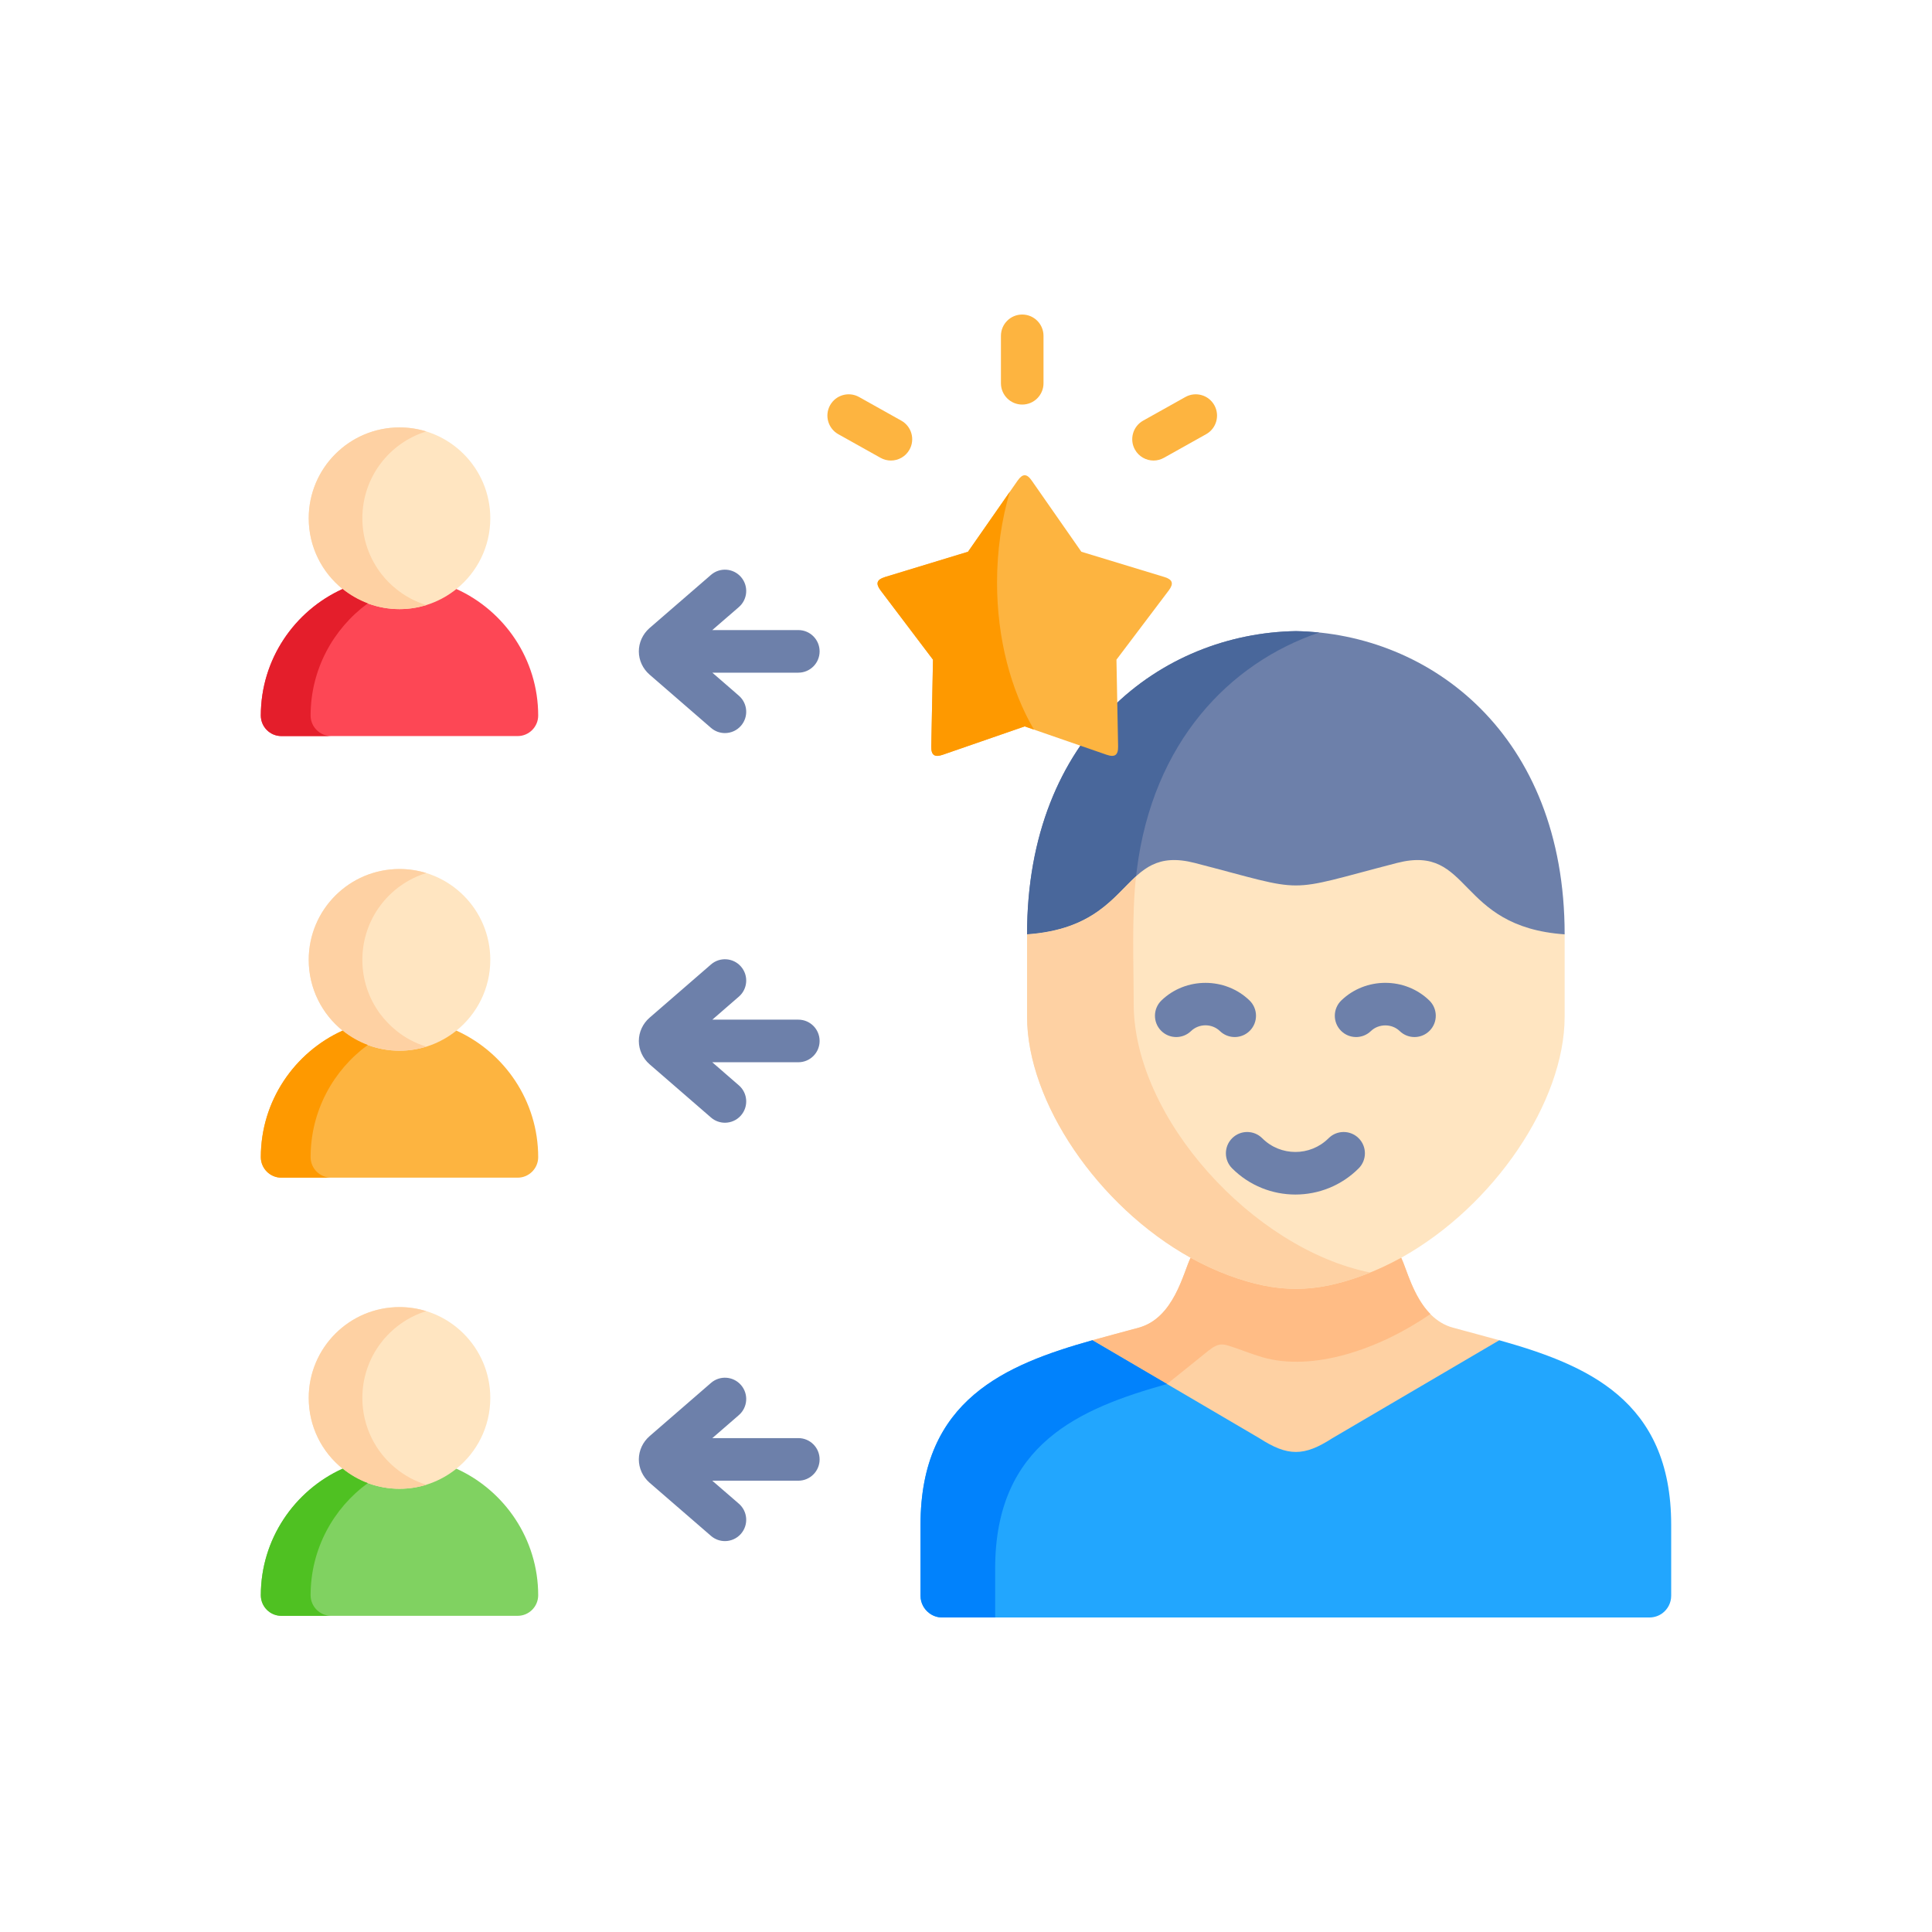 <?xml version="1.0"?>
<svg  x="0" y="0" viewBox="0 0 512 512" xmlns="http://www.w3.org/2000/svg" xmlns:xlink="http://www.w3.org/1999/xlink"><g transform="matrix(-0.73,0,0,0.73,442.881,69.12)"><g xmlns="http://www.w3.org/2000/svg"><g><path clip-rule="evenodd" d="m440.992 119.141c-17.477 7.925-29.683 25.562-29.683 45.94 0 4.082 3.335 7.448 7.443 7.448h85.805c4.109 0 7.443-3.367 7.443-7.448 0-20.378-12.207-38.015-29.683-45.94-11.225-7.21-28.552-8.133-41.325 0z" fill="#fd4755" fill-rule="evenodd" data-original="#fd4755" style="" class=""/></g><g><path clip-rule="evenodd" d="m440.992 279.454c-17.477 7.925-29.683 25.562-29.683 45.94 0 4.082 3.335 7.448 7.443 7.448h85.805c4.109 0 7.443-3.367 7.443-7.448 0-20.378-12.207-38.015-29.683-45.94-11.225-8.58-28.552-9.593-41.325 0z" fill="#fdb440" fill-rule="evenodd" data-original="#fdb440" style="" class=""/></g><g><path clip-rule="evenodd" d="m461.654 220.793c-18.191 0-32.958 14.747-32.958 32.98 0 10.368 4.793 19.633 12.296 25.681 5.657 4.558 12.832 7.299 20.662 7.299s15.005-2.741 20.662-7.299c7.503-6.048 12.296-15.313 12.296-25.681.001-18.233-14.766-32.98-32.958-32.98z" fill="#ffe5c1" fill-rule="evenodd" data-original="#ffe5c1" style="" class=""/></g><g><path clip-rule="evenodd" d="m440.992 438.486c-17.477 7.925-29.683 25.592-29.683 45.94 0 4.111 3.335 7.478 7.443 7.478h85.805c4.109 0 7.443-3.367 7.443-7.478 0-20.348-12.207-38.015-29.683-45.94-10.242-5.184-30.666-5.839-41.325 0z" fill="#80d261" fill-rule="evenodd" data-original="#80d261" style=""/></g><g><path clip-rule="evenodd" d="m461.654 60.48c-18.191 0-32.958 14.777-32.958 32.98 0 10.368 4.793 19.633 12.296 25.681 5.657 4.558 12.832 7.299 20.662 7.299s15.005-2.741 20.662-7.299c7.503-6.048 12.296-15.313 12.296-25.681.001-18.203-14.766-32.98-32.958-32.98z" fill="#ffe5c1" fill-rule="evenodd" data-original="#ffe5c1" style="" class=""/></g><g><path clip-rule="evenodd" d="m461.654 379.825c-18.191 0-32.958 14.777-32.958 32.98 0 10.398 4.793 19.663 12.296 25.681 5.657 4.558 12.832 7.299 20.662 7.299s15.005-2.741 20.662-7.299c7.503-6.018 12.296-15.284 12.296-25.681.001-18.203-14.766-32.98-32.958-32.98z" fill="#ffe5c1" fill-rule="evenodd" data-original="#ffe5c1" style="" class=""/></g><g><path clip-rule="evenodd" d="m461.654 379.825c-3.394 0-6.669.536-9.736 1.46 13.457 4.171 23.223 16.714 23.223 31.52 0 10.398-4.793 19.663-12.296 25.681-3.186 2.592-6.907 4.588-10.927 5.839 3.067.953 6.342 1.46 9.736 1.46 7.83 0 15.005-2.741 20.662-7.299 7.503-6.018 12.296-15.284 12.296-25.681.001-18.203-14.766-32.98-32.958-32.98z" fill="#fed1a3" fill-rule="evenodd" data-original="#fed1a3" style="" class=""/></g><g><path clip-rule="evenodd" d="m494.613 93.46c0-18.203-14.767-32.98-32.958-32.98-3.394 0-6.669.506-9.736 1.46 13.457 4.141 23.223 16.684 23.223 31.52 0 7.716-2.65 14.807-7.086 20.438-1.518 1.936-3.275 3.694-5.21 5.243-3.186 2.592-6.907 4.588-10.927 5.839 3.067.924 6.342 1.46 9.736 1.46 7.83 0 15.005-2.741 20.662-7.299 7.502-6.048 12.296-15.313 12.296-25.681z" fill="#fed1a3" fill-rule="evenodd" data-original="#fed1a3" style="" class=""/></g><g><path clip-rule="evenodd" d="m475.141 253.773c0 7.329-2.382 14.092-6.431 19.574-1.697 2.264-3.662 4.32-5.865 6.107-3.186 2.592-6.907 4.588-10.927 5.81 3.067.953 6.342 1.49 9.736 1.49 7.83 0 15.005-2.741 20.662-7.299 7.503-6.048 12.296-15.313 12.296-25.681 0-18.233-14.767-32.98-32.958-32.98-3.394 0-6.669.506-9.736 1.46 13.458 4.14 23.223 16.682 23.223 31.519z" fill="#fed1a3" fill-rule="evenodd" data-original="#fed1a3" style="" class=""/></g><g><path clip-rule="evenodd" d="m512 484.426c0-20.348-12.207-38.015-29.683-45.94-2.739 2.205-5.806 3.992-9.14 5.243 12.564 9.176 20.752 24.013 20.752 40.697 0 4.111-3.364 7.478-7.443 7.478h18.072c4.107 0 7.442-3.366 7.442-7.478z" fill="#4fc122" fill-rule="evenodd" data-original="#4fc122" style=""/></g><g><path clip-rule="evenodd" d="m512 325.394c0-20.378-12.207-38.015-29.683-45.94-2.739 2.205-5.806 3.962-9.14 5.214 12.564 9.176 20.752 24.043 20.752 40.726 0 4.082-3.364 7.448-7.443 7.448h18.072c4.107 0 7.442-3.366 7.442-7.448z" fill="#fe9900" fill-rule="evenodd" data-original="#fe9900" style="" class=""/></g><g><path clip-rule="evenodd" d="m482.317 119.141c-2.739 2.205-5.806 3.962-9.14 5.214 12.564 9.206 20.752 24.043 20.752 40.726 0 4.082-3.364 7.448-7.443 7.448h18.072c4.109 0 7.443-3.367 7.443-7.448-.001-20.378-12.208-38.015-29.684-45.94z" fill="#e41e2b" fill-rule="evenodd" data-original="#e41e2b" style="" class=""/></g><g fill="#6d80aa"><path d="m316.87 149.515h31.221l-9.633 8.353c-3.225 2.797-3.574 7.679-.78 10.905 1.528 1.765 3.679 2.669 5.842 2.669 1.794 0 3.596-.621 5.056-1.889l22.32-19.353c2.447-2.136 3.858-5.185 3.874-8.366.016-3.192-1.375-6.271-3.816-8.446-.027-.024-.055-.049-.084-.073l-22.299-19.306c-3.225-2.792-8.105-2.44-10.898.788-2.792 3.228-2.44 8.111.788 10.905l9.644 8.349h-31.235c-4.268 0-7.726 3.461-7.726 7.731 0 4.272 3.459 7.733 7.726 7.733z" fill="#6d80aa" data-original="#6d80aa" style="" class=""/><path d="m370.875 274.774-22.299-19.335c-3.222-2.796-8.104-2.448-10.898.78-2.795 3.226-2.446 8.109.78 10.905l9.634 8.353h-31.222c-4.268 0-7.726 3.461-7.726 7.731s3.459 7.731 7.726 7.731h31.254l-9.667 8.383c-3.225 2.797-3.574 7.679-.78 10.905 1.528 1.765 3.679 2.669 5.842 2.669 1.794 0 3.596-.621 5.056-1.889l22.32-19.353c2.463-2.151 3.875-5.225 3.874-8.434.001-3.208-1.412-6.281-3.894-8.446z" fill="#6d80aa" data-original="#6d80aa" style="" class=""/><path d="m370.875 426.685-22.299-19.335c-3.222-2.796-8.104-2.448-10.898.78-2.795 3.226-2.446 8.109.78 10.905l9.632 8.352h-31.22c-4.268 0-7.726 3.461-7.726 7.731s3.459 7.731 7.726 7.731h31.236l-9.644 8.349c-3.227 2.794-3.579 7.676-.788 10.905 1.528 1.768 3.681 2.673 5.846 2.673 1.792 0 3.592-.62 5.052-1.885l22.299-19.305c.028-.024.055-.048.084-.073 2.442-2.175 3.832-5.255 3.816-8.448-.017-3.179-1.43-6.227-3.896-8.38z" fill="#6d80aa" data-original="#6d80aa" style="" class=""/></g><g><path clip-rule="evenodd" d="m136.24 134.425c-48.768.804-97.565 37.568-97.565 110.083l105.752 20.527 89.407-20.527c0-72.515-48.797-109.279-97.594-110.083z" fill="#6d80aa" fill-rule="evenodd" data-original="#6d80aa" style="" class=""/></g><g><path clip-rule="evenodd" d="m0 458.835v25.8c0 2.592 1.28 4.916 3.215 6.346 1.31.953 2.918 1.519 4.645 1.519h256.789c1.727 0 3.335-.566 4.615-1.519 1.965-1.43 3.245-3.754 3.245-6.346v-25.8c0-45.374-30.844-58.095-62.403-66.973h-147.703c-31.559 8.877-62.403 21.599-62.403 66.973z" fill="#22a6fe" fill-rule="evenodd" data-original="#22a6fe" style="" class=""/></g><g><path clip-rule="evenodd" d="m62.403 391.861 60.617 35.572c10.272 6.644 16.167 6.644 26.468 0l60.617-35.572c-5.627-1.579-11.284-3.039-16.792-4.558-12.832-3.486-16.196-20.021-18.846-25.383h-76.455c-2.62 5.363-6.014 21.897-18.816 25.383-5.509 1.519-11.166 2.979-16.793 4.558z" fill="#fed1a3" fill-rule="evenodd" data-original="#fed1a3" style="" class=""/></g><g><path clip-rule="evenodd" d="m38.675 274.36c0 30.925 25.664 68.821 59.337 87.56 4.466 2.473 9.081 4.618 13.815 6.376 17.655 6.554 31.172 6.554 48.857 0 4.704-1.758 9.319-3.903 13.785-6.376 33.703-18.739 59.367-56.635 59.367-87.56v-29.852c-39.508-2.771-33.613-32.921-60.885-25.919-21.079 5.452-28.879 8.163-36.71 8.163s-15.631-2.711-36.71-8.163c-27.242-7.001-21.347 23.149-60.855 25.919v29.852z" fill="#ffe5c1" fill-rule="evenodd" data-original="#ffe5c1" style="" class=""/></g><g><path clip-rule="evenodd" d="m148.506 397.998c3.751-1.102 7.949-2.8 11.195-3.843 2.709-.864 4.406-1.579 8.128 1.37l15.184 12.215 27.093-15.879c-5.627-1.579-11.284-3.039-16.792-4.558-12.832-3.486-16.196-20.021-18.846-25.383-4.466 2.473-9.081 4.618-13.785 6.376-17.685 6.554-31.202 6.554-48.857 0-4.734-1.758-9.349-3.903-13.815-6.376-1.935 3.962-4.287 14.062-10.599 20.438 18.757 12.899 42.754 21.003 61.094 15.64z" fill="#ffbc85" fill-rule="evenodd" data-original="#ffbc85" style="" class=""/></g><g><path clip-rule="evenodd" d="m127.754 134.931c32.72 11.113 60.409 39.892 66.244 86.249.089.745.179 1.49.268 2.234 8.187 7.418 15.363 19.395 39.568 21.093 0-72.515-48.797-109.279-97.595-110.083-2.828.06-5.656.239-8.485.507z" fill="#49679b" fill-rule="evenodd" data-original="#49679b" style="" class=""/></g><g><path clip-rule="evenodd" d="m195.13 269.652c0 41.531-43.379 89.109-85.894 97.63.863.357 1.727.685 2.59 1.013 17.655 6.554 31.172 6.554 48.857 0 4.704-1.758 9.319-3.903 13.785-6.376 33.703-18.739 59.367-56.635 59.367-87.56v-29.852c-24.205-1.698-31.38-13.675-39.568-21.093 1.607 14.569.863 31.61.863 46.238z" fill="#fed1a3" fill-rule="evenodd" data-original="#fed1a3" style="" class=""/></g><g><path clip-rule="evenodd" d="m183.012 407.74c31.559 8.878 62.403 21.6 62.403 67.003v16.237 1.519h19.233c1.727 0 3.335-.566 4.615-1.519 1.965-1.43 3.245-3.754 3.245-6.346v-25.8c0-45.374-30.844-58.095-62.403-66.973z" fill="#0182fc" fill-rule="evenodd" data-original="#0182fc" style=""/></g><g><path d="m136.419 338.966c-8.319 0-16.637-3.169-22.97-9.505-3.018-3.02-3.018-7.915 0-10.935 3.017-3.018 7.909-3.018 10.927 0 6.641 6.646 17.446 6.646 24.086 0 3.017-3.018 7.909-3.018 10.927 0 3.018 3.02 3.018 7.914 0 10.935-6.334 6.336-14.652 9.505-22.97 9.505z" fill="#6d80aa" data-original="#6d80aa" style="" class=""/></g><g><path d="m114.385 281.793c-1.931 0-3.863-.72-5.363-2.166-2.846-2.746-7.634-2.751-10.457-.014-3.064 2.973-7.956 2.894-10.926-.169-2.97-3.066-2.894-7.961.17-10.933 8.788-8.525 23.116-8.531 31.94-.014 3.071 2.965 3.16 7.859.198 10.933-1.516 1.572-3.538 2.363-5.562 2.363z" fill="#6d80aa" data-original="#6d80aa" style="" class=""/></g><g><path d="m179.677 281.793c-1.931 0-3.863-.72-5.363-2.166-2.895-2.794-7.605-2.796-10.501 0-3.071 2.964-7.963 2.873-10.925-.197-2.962-3.073-2.874-7.968.198-10.933 8.81-8.501 23.145-8.502 31.955 0 3.071 2.965 3.16 7.859.198 10.933-1.516 1.572-3.538 2.363-5.562 2.363z" fill="#6d80aa" data-original="#6d80aa" style="" class=""/></g><g><path clip-rule="evenodd" d="m237.258 79.785 18.012 25.83 30.13 9.176c3.007.924 3.483 2.354 1.608 4.856l-19.025 25.145.625 31.52c.06 3.128-1.191 4.022-4.138 3.009l-29.773-10.308-29.773 10.308c-2.947 1.013-4.198.119-4.138-3.009l.595-31.52-18.995-25.145c-1.876-2.503-1.399-3.933 1.578-4.856l30.16-9.176 18.012-25.83c1.788-2.592 3.306-2.592 5.122 0z" fill="#fdb440" fill-rule="evenodd" data-original="#fdb440" style="" class=""/></g><g><path clip-rule="evenodd" d="m285.4 114.791-30.13-9.176-15.184-21.778c2.977 10.07 4.645 21.182 4.645 32.921 0 20.467-5.061 39.177-13.398 53.418l3.364-1.162 29.773 10.308c2.948 1.013 4.198.119 4.138-3.009l-.625-31.52 19.025-25.145c1.876-2.503 1.4-3.933-1.608-4.857z" fill="#fe9900" fill-rule="evenodd" data-original="#fe9900" style="" class=""/></g><g><path d="m235.591 52.183c-4.267 0-7.726-3.461-7.726-7.731v-17.22c0-4.27 3.459-7.731 7.726-7.731s7.726 3.461 7.726 7.731v17.22c0 4.27-3.459 7.731-7.726 7.731z" fill="#fdb440" data-original="#fdb440" style="" class=""/></g><g><path d="m187.918 72.502c-1.277 0-2.57-.317-3.764-.985l-15.333-8.58c-3.724-2.084-5.055-6.794-2.972-10.521s6.79-5.058 10.515-2.975l15.333 8.58c3.724 2.084 5.055 6.794 2.972 10.521-1.416 2.533-4.044 3.96-6.751 3.96z" fill="#fdb440" data-original="#fdb440" style="" class=""/></g><g><path d="m283.264 72.502c-2.707 0-5.335-1.426-6.75-3.959-2.083-3.727-.752-8.437 2.973-10.521l15.333-8.58c3.723-2.083 8.431-.752 10.514 2.975 2.082 3.727.751 8.437-2.973 10.521l-15.333 8.58c-1.194.667-2.488.984-3.764.984z" fill="#fdb440" data-original="#fdb440" style="" class=""/></g></g><g xmlns="http://www.w3.org/2000/svg"><path d="" style="fill:none;stroke:#000;stroke-width:15;stroke-linecap:round;stroke-linejoin:round;stroke-miterlimit:10" fill=""/></g></g></svg>
